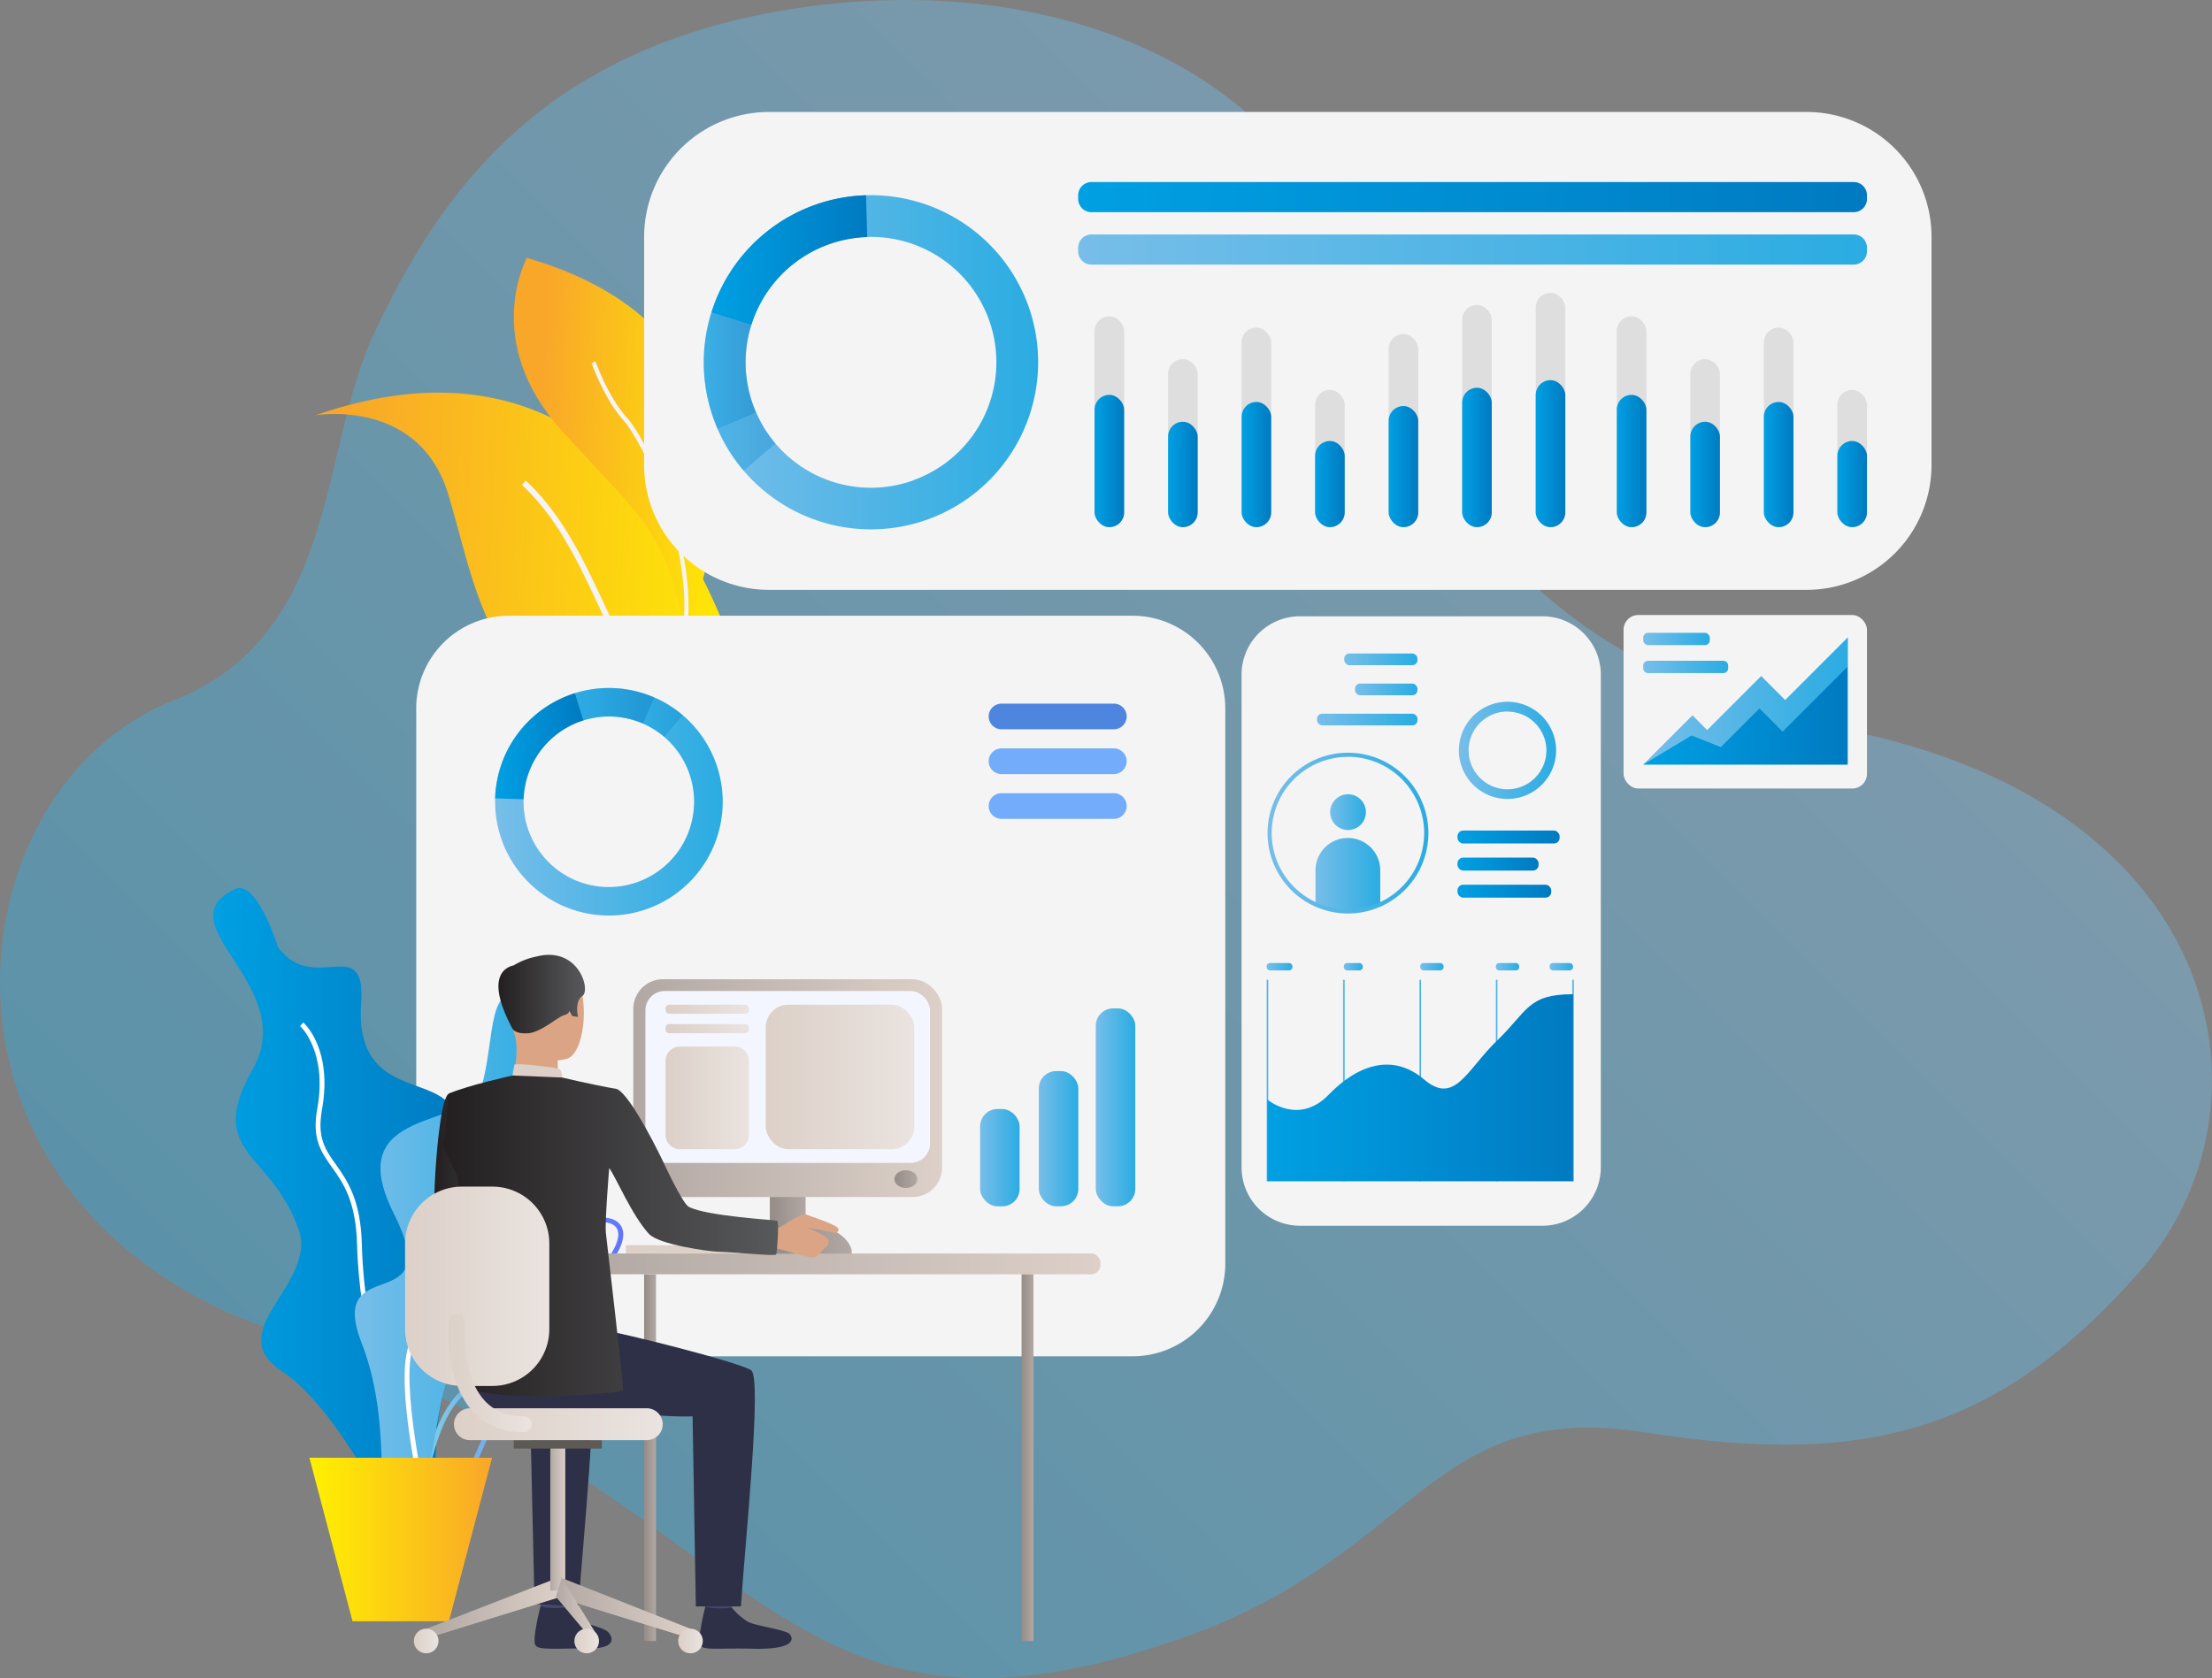 <svg xmlns="http://www.w3.org/2000/svg" xmlns:xlink="http://www.w3.org/1999/xlink" viewBox="0 0 876.32 665.05"><rect x="0" y="0" width="876.32" height="665.05" fill="#808080" stroke="none"/><defs><style>.cls-1{isolation:isolate;}.cls-2{opacity:0.42;fill:url(#linear-gradient);}.cls-3{fill:url(#linear-gradient-2);}.cls-4{mix-blend-mode:hard-light;}.cls-5{fill:#f4f4f4;}.cls-6{fill:url(#linear-gradient-3);}.cls-7{fill:#fff;}.cls-8{fill:url(#linear-gradient-4);}.cls-9{fill:url(#linear-gradient-5);}.cls-10{fill:url(#linear-gradient-6);}.cls-11{fill:url(#linear-gradient-7);}.cls-12{fill:url(#linear-gradient-8);}.cls-13{opacity:0.5;}.cls-14{fill:url(#linear-gradient-9);}.cls-15{opacity:0.3;}.cls-16{fill:url(#linear-gradient-10);}.cls-17{fill:url(#linear-gradient-11);}.cls-18{fill:url(#linear-gradient-12);}.cls-19{fill:url(#linear-gradient-13);}.cls-20{fill:#4e85de;}.cls-21{fill:#72acfb;}.cls-22{fill:url(#linear-gradient-14);}.cls-23{fill:url(#linear-gradient-15);}.cls-24{fill:url(#linear-gradient-16);}.cls-25{fill:url(#linear-gradient-17);}.cls-26{fill:url(#linear-gradient-18);}.cls-27{fill:#dcd0c8;}.cls-28{fill:url(#linear-gradient-19);}.cls-29{fill:#c6bbb5;}.cls-30{fill:url(#linear-gradient-20);}.cls-31{fill:url(#linear-gradient-21);}.cls-32{fill:url(#linear-gradient-22);}.cls-33{fill:#454971;}.cls-34{fill:#2e3048;}.cls-35{fill:#dba585;}.cls-36{fill:#363957;}.cls-37{fill:url(#linear-gradient-23);}.cls-38{fill:url(#linear-gradient-24);}.cls-39{fill:url(#linear-gradient-25);}.cls-40{fill:#5d5955;}.cls-41{fill:url(#linear-gradient-26);}.cls-42{fill:url(#linear-gradient-27);}.cls-43{fill:url(#linear-gradient-28);}.cls-44{fill:url(#linear-gradient-29);}.cls-45{fill:url(#linear-gradient-30);}.cls-46{fill:url(#linear-gradient-31);}.cls-47{fill:url(#linear-gradient-32);}.cls-48{fill:url(#linear-gradient-33);}.cls-49{fill:#f4f6ff;}.cls-50{fill:url(#linear-gradient-34);}.cls-51{fill:url(#linear-gradient-35);}.cls-52{fill:url(#linear-gradient-36);}.cls-53{fill:url(#linear-gradient-37);}.cls-54{fill:url(#linear-gradient-38);}.cls-55{fill:url(#linear-gradient-39);}.cls-56{fill:url(#linear-gradient-40);}.cls-57{fill:url(#linear-gradient-41);}.cls-58{fill:url(#linear-gradient-42);}.cls-59{fill:url(#linear-gradient-43);}.cls-60{fill:url(#linear-gradient-44);}.cls-61{fill:url(#linear-gradient-45);}.cls-62{fill:url(#linear-gradient-46);}.cls-63{fill:#dedede;}.cls-64{fill:url(#linear-gradient-47);}.cls-65{fill:url(#linear-gradient-48);}.cls-66{fill:url(#linear-gradient-49);}.cls-67{fill:url(#linear-gradient-50);}.cls-68{fill:url(#linear-gradient-51);}.cls-69{fill:url(#linear-gradient-52);}.cls-70{fill:url(#linear-gradient-53);}.cls-71{fill:url(#linear-gradient-54);}.cls-72{fill:url(#linear-gradient-55);}.cls-73{fill:url(#linear-gradient-56);}.cls-74{fill:url(#linear-gradient-57);}.cls-75{fill:url(#linear-gradient-58);}.cls-76{fill:url(#linear-gradient-59);}.cls-77{fill:url(#linear-gradient-60);}.cls-78{fill:url(#linear-gradient-61);}.cls-79{fill:url(#linear-gradient-62);}.cls-80{fill:url(#linear-gradient-63);}.cls-81{fill:url(#linear-gradient-64);}.cls-82{fill:url(#linear-gradient-65);}.cls-83{fill:url(#linear-gradient-66);}.cls-84{fill:url(#linear-gradient-67);}.cls-85{fill:url(#linear-gradient-68);}.cls-86{fill:url(#linear-gradient-69);}.cls-87{fill:url(#linear-gradient-70);}.cls-88{fill:url(#linear-gradient-71);}.cls-89{fill:url(#linear-gradient-72);}.cls-90{fill:url(#linear-gradient-73);}.cls-91{fill:url(#linear-gradient-74);}.cls-92{fill:url(#linear-gradient-75);}.cls-93{fill:url(#linear-gradient-76);}.cls-94{fill:url(#linear-gradient-77);}.cls-95{fill:url(#linear-gradient-78);}.cls-96{fill:url(#linear-gradient-79);}.cls-97{fill:url(#linear-gradient-80);}.cls-98{fill:url(#linear-gradient-81);}.cls-99{fill:url(#linear-gradient-82);}.cls-100{fill:url(#linear-gradient-83);}.cls-101{fill:url(#linear-gradient-84);}</style><linearGradient id="linear-gradient" x1="-104.88" y1="1242.47" x2="-576.48" y2="1714.07" gradientTransform="translate(755.74 -1089.06)" gradientUnits="userSpaceOnUse"><stop offset="0" stop-color="#77bee9"/><stop offset="1" stop-color="#2aace2"/></linearGradient><linearGradient id="linear-gradient-2" x1="-11604.32" y1="-101.72" x2="-11427.44" y2="-101.72" gradientTransform="matrix(-1, -0.05, -0.05, 1, -11295.04, -289.73)" gradientUnits="userSpaceOnUse"><stop offset="0" stop-color="#fff100"/><stop offset="1" stop-color="#f9a729"/></linearGradient><linearGradient id="linear-gradient-3" x1="-11587.39" y1="-155.11" x2="-11503.66" y2="-155.11" xlink:href="#linear-gradient-2"/><linearGradient id="linear-gradient-4" x1="493.73" y1="428.47" x2="220.7" y2="428.47" gradientUnits="userSpaceOnUse"><stop offset="0" stop-color="#eebe63"/><stop offset="1" stop-color="#dc3b57"/></linearGradient><linearGradient id="linear-gradient-5" x1="493.73" y1="443.39" x2="220.7" y2="443.39" xlink:href="#linear-gradient-4"/><linearGradient id="linear-gradient-6" x1="493.72" y1="458.32" x2="220.7" y2="458.32" xlink:href="#linear-gradient-4"/><linearGradient id="linear-gradient-7" x1="196.13" y1="317.73" x2="286.33" y2="317.73" gradientTransform="matrix(1, 0, 0, 1, 0, 0)" xlink:href="#linear-gradient"/><linearGradient id="linear-gradient-8" x1="196.15" y1="295.7" x2="231.15" y2="295.7" gradientUnits="userSpaceOnUse"><stop offset="0" stop-color="#00a0e3"/><stop offset="1" stop-color="#007ac1"/></linearGradient><linearGradient id="linear-gradient-9" x1="227.79" y1="279.68" x2="259.22" y2="279.68" xlink:href="#linear-gradient-8"/><linearGradient id="linear-gradient-10" x1="254.72" y1="284.18" x2="270.44" y2="284.18" xlink:href="#linear-gradient-8"/><linearGradient id="linear-gradient-11" x1="411.54" y1="451.24" x2="427.19" y2="451.24" gradientTransform="matrix(1, 0, 0, 1, 0, 0)" xlink:href="#linear-gradient"/><linearGradient id="linear-gradient-12" x1="388.28" y1="458.76" x2="403.92" y2="458.76" gradientTransform="matrix(1, 0, 0, 1, 0, 0)" xlink:href="#linear-gradient"/><linearGradient id="linear-gradient-13" x1="434.11" y1="438.82" x2="449.75" y2="438.82" gradientTransform="matrix(1, 0, 0, 1, 0, 0)" xlink:href="#linear-gradient"/><linearGradient id="linear-gradient-14" x1="84.46" y1="483.39" x2="183.65" y2="483.39" xlink:href="#linear-gradient-8"/><linearGradient id="linear-gradient-15" x1="157.22" y1="538.74" x2="246.92" y2="538.74" gradientUnits="userSpaceOnUse"><stop offset="0" stop-color="#81d3e4"/><stop offset="1" stop-color="#6076fa"/></linearGradient><linearGradient id="linear-gradient-16" x1="164.89" y1="551.79" x2="232.22" y2="551.79" xlink:href="#linear-gradient-15"/><linearGradient id="linear-gradient-17" x1="140.58" y1="497.61" x2="218.98" y2="497.61" gradientTransform="matrix(1, 0, 0, 1, 0, 0)" xlink:href="#linear-gradient"/><linearGradient id="linear-gradient-18" x1="122.59" y1="610.07" x2="194.94" y2="610.07" gradientTransform="matrix(1, 0, 0, 1, 0, 0)" xlink:href="#linear-gradient-2"/><linearGradient id="linear-gradient-19" x1="255.17" y1="577.63" x2="259.89" y2="577.63" gradientTransform="translate(515.06 1155.26) rotate(-180)" gradientUnits="userSpaceOnUse"><stop offset="0" stop-color="#948c87"/><stop offset="1" stop-color="#b2a8a3"/></linearGradient><linearGradient id="linear-gradient-20" x1="304.99" y1="475.14" x2="319.15" y2="475.14" gradientTransform="matrix(1, 0, 0, 1, 0, 0)" xlink:href="#linear-gradient-19"/><linearGradient id="linear-gradient-21" x1="228.65" y1="500.84" x2="435.95" y2="500.84" gradientUnits="userSpaceOnUse"><stop offset="0" stop-color="#b2a8a3"/><stop offset="1" stop-color="#dcd0c8"/></linearGradient><linearGradient id="linear-gradient-22" x1="172.03" y1="470.24" x2="211.77" y2="470.24" gradientUnits="userSpaceOnUse"><stop offset="0" stop-color="#231f20"/><stop offset="1" stop-color="#58595b"/></linearGradient><linearGradient id="linear-gradient-23" x1="197.47" y1="393.93" x2="231.72" y2="393.93" xlink:href="#linear-gradient-22"/><linearGradient id="linear-gradient-24" x1="168.84" y1="637.35" x2="222.15" y2="637.35" xlink:href="#linear-gradient-21"/><linearGradient id="linear-gradient-25" x1="218.01" y1="602.02" x2="223.93" y2="602.02" xlink:href="#linear-gradient-21"/><linearGradient id="linear-gradient-26" x1="220.26" y1="637.13" x2="273.56" y2="637.13" xlink:href="#linear-gradient-21"/><linearGradient id="linear-gradient-27" x1="220.26" y1="638.96" x2="236.87" y2="638.96" xlink:href="#linear-gradient-21"/><linearGradient id="linear-gradient-28" x1="268.69" y1="650.28" x2="278.42" y2="650.28" gradientUnits="userSpaceOnUse"><stop offset="0" stop-color="#dcd0c8"/><stop offset="1" stop-color="#eae3df"/></linearGradient><linearGradient id="linear-gradient-29" x1="227.55" y1="650.28" x2="237.29" y2="650.28" xlink:href="#linear-gradient-28"/><linearGradient id="linear-gradient-30" x1="163.98" y1="650.28" x2="173.71" y2="650.28" xlink:href="#linear-gradient-28"/><linearGradient id="linear-gradient-31" x1="179.85" y1="564.39" x2="262.55" y2="564.39" xlink:href="#linear-gradient-28"/><linearGradient id="linear-gradient-32" x1="404.71" y1="577.63" x2="409.43" y2="577.63" gradientTransform="matrix(1, 0, 0, 1, 0, 0)" xlink:href="#linear-gradient-19"/><linearGradient id="linear-gradient-33" x1="250.9" y1="431.2" x2="373.24" y2="431.2" xlink:href="#linear-gradient-21"/><linearGradient id="linear-gradient-34" x1="354.35" y1="467.25" x2="363.44" y2="467.25" gradientTransform="matrix(1, 0, 0, 1, 0, 0)" xlink:href="#linear-gradient-19"/><linearGradient id="linear-gradient-35" x1="305" y1="491.28" x2="337.4" y2="491.28" gradientTransform="matrix(1, 0, 0, 1, 0, 0)" xlink:href="#linear-gradient-19"/><linearGradient id="linear-gradient-36" x1="175.26" y1="489.79" x2="308.25" y2="489.79" xlink:href="#linear-gradient-22"/><linearGradient id="linear-gradient-37" x1="160.54" y1="509.73" x2="217.56" y2="509.73" xlink:href="#linear-gradient-28"/><linearGradient id="linear-gradient-38" x1="177.73" y1="544.11" x2="210.63" y2="544.11" xlink:href="#linear-gradient-28"/><linearGradient id="linear-gradient-39" x1="263.68" y1="399.94" x2="296.71" y2="399.94" xlink:href="#linear-gradient-28"/><linearGradient id="linear-gradient-40" x1="263.68" y1="407.65" x2="296.71" y2="407.65" xlink:href="#linear-gradient-28"/><linearGradient id="linear-gradient-41" x1="263.68" y1="435.05" x2="296.71" y2="435.05" xlink:href="#linear-gradient-28"/><linearGradient id="linear-gradient-42" x1="303.38" y1="426.77" x2="362.2" y2="426.77" xlink:href="#linear-gradient-28"/><linearGradient id="linear-gradient-43" x1="278.79" y1="143.6" x2="411.32" y2="143.6" gradientTransform="matrix(1, 0, 0, 1, 0, 0)" xlink:href="#linear-gradient"/><linearGradient id="linear-gradient-44" x1="281.82" y1="103.08" x2="343.57" y2="103.08" xlink:href="#linear-gradient-8"/><linearGradient id="linear-gradient-45" x1="278.79" y1="146.95" x2="299.52" y2="146.95" xlink:href="#linear-gradient-8"/><linearGradient id="linear-gradient-46" x1="284.31" y1="174.98" x2="307.21" y2="174.98" xlink:href="#linear-gradient-8"/><linearGradient id="linear-gradient-47" x1="433.62" y1="182.68" x2="445.36" y2="182.68" xlink:href="#linear-gradient-8"/><linearGradient id="linear-gradient-48" x1="462.75" y1="188.01" x2="474.48" y2="188.01" xlink:href="#linear-gradient-8"/><linearGradient id="linear-gradient-49" x1="491.88" y1="184.09" x2="503.61" y2="184.09" xlink:href="#linear-gradient-8"/><linearGradient id="linear-gradient-50" x1="521" y1="191.83" x2="532.74" y2="191.83" xlink:href="#linear-gradient-8"/><linearGradient id="linear-gradient-51" x1="550.13" y1="184.9" x2="561.86" y2="184.9" xlink:href="#linear-gradient-8"/><linearGradient id="linear-gradient-52" x1="579.26" y1="181.28" x2="590.99" y2="181.28" xlink:href="#linear-gradient-8"/><linearGradient id="linear-gradient-53" x1="608.39" y1="179.77" x2="620.11" y2="179.77" xlink:href="#linear-gradient-8"/><linearGradient id="linear-gradient-54" x1="640.52" y1="182.68" x2="652.25" y2="182.68" xlink:href="#linear-gradient-8"/><linearGradient id="linear-gradient-55" x1="669.65" y1="188.01" x2="681.38" y2="188.01" xlink:href="#linear-gradient-8"/><linearGradient id="linear-gradient-56" x1="698.78" y1="184.09" x2="710.5" y2="184.09" xlink:href="#linear-gradient-8"/><linearGradient id="linear-gradient-57" x1="727.9" y1="191.83" x2="739.63" y2="191.83" xlink:href="#linear-gradient-8"/><linearGradient id="linear-gradient-58" x1="427.12" y1="78.11" x2="739.63" y2="78.11" gradientTransform="translate(1166.75 156.22) rotate(-180)" xlink:href="#linear-gradient-8"/><linearGradient id="linear-gradient-59" x1="427.12" y1="98.93" x2="739.63" y2="98.93" gradientTransform="translate(1166.75 197.85) rotate(180)" xlink:href="#linear-gradient"/><linearGradient id="linear-gradient-60" x1="501.79" y1="428.19" x2="502.41" y2="428.19" gradientTransform="matrix(1, 0, 0, 1, 0, 0)" xlink:href="#linear-gradient"/><linearGradient id="linear-gradient-61" x1="532.06" y1="428.19" x2="532.68" y2="428.19" gradientTransform="matrix(1, 0, 0, 1, 0, 0)" xlink:href="#linear-gradient"/><linearGradient id="linear-gradient-62" x1="562.32" y1="428.19" x2="562.95" y2="428.19" gradientTransform="matrix(1, 0, 0, 1, 0, 0)" xlink:href="#linear-gradient"/><linearGradient id="linear-gradient-63" x1="592.59" y1="428.19" x2="593.21" y2="428.19" gradientTransform="matrix(1, 0, 0, 1, 0, 0)" xlink:href="#linear-gradient"/><linearGradient id="linear-gradient-64" x1="622.86" y1="428.19" x2="623.48" y2="428.19" gradientTransform="matrix(1, 0, 0, 1, 0, 0)" xlink:href="#linear-gradient"/><linearGradient id="linear-gradient-65" x1="502.1" y1="431.05" x2="623.17" y2="431.05" xlink:href="#linear-gradient-8"/><linearGradient id="linear-gradient-66" x1="532.37" y1="383.08" x2="539.89" y2="383.08" gradientTransform="matrix(1, 0, 0, 1, 0, 0)" xlink:href="#linear-gradient"/><linearGradient id="linear-gradient-67" x1="501.79" y1="383.08" x2="512.03" y2="383.08" gradientTransform="matrix(1, 0, 0, 1, 0, 0)" xlink:href="#linear-gradient"/><linearGradient id="linear-gradient-68" x1="562.64" y1="383.08" x2="571.9" y2="383.08" gradientTransform="matrix(1, 0, 0, 1, 0, 0)" xlink:href="#linear-gradient"/><linearGradient id="linear-gradient-69" x1="592.59" y1="383.08" x2="601.86" y2="383.08" gradientTransform="matrix(1, 0, 0, 1, 0, 0)" xlink:href="#linear-gradient"/><linearGradient id="linear-gradient-70" x1="613.9" y1="383.08" x2="623.17" y2="383.08" gradientTransform="matrix(1, 0, 0, 1, 0, 0)" xlink:href="#linear-gradient"/><linearGradient id="linear-gradient-71" x1="577.4" y1="331.69" x2="617.88" y2="331.69" xlink:href="#linear-gradient-8"/><linearGradient id="linear-gradient-72" x1="577.4" y1="353.15" x2="614.56" y2="353.15" xlink:href="#linear-gradient-8"/><linearGradient id="linear-gradient-73" x1="577.4" y1="342.42" x2="609.55" y2="342.42" xlink:href="#linear-gradient-8"/><linearGradient id="linear-gradient-74" x1="526.96" y1="321.83" x2="541.12" y2="321.83" gradientTransform="matrix(1, 0, 0, 1, 0, 0)" xlink:href="#linear-gradient"/><linearGradient id="linear-gradient-75" x1="521.15" y1="346.59" x2="546.81" y2="346.59" gradientTransform="matrix(1, 0, 0, 1, 0, 0)" xlink:href="#linear-gradient"/><linearGradient id="linear-gradient-76" x1="502.1" y1="330.08" x2="565.86" y2="330.08" gradientTransform="matrix(1, 0, 0, 1, 0, 0)" xlink:href="#linear-gradient"/><linearGradient id="linear-gradient-77" x1="577.97" y1="297.35" x2="616.48" y2="297.35" gradientTransform="matrix(1, 0, 0, 1, 0, 0)" xlink:href="#linear-gradient"/><linearGradient id="linear-gradient-78" x1="532.54" y1="261.28" x2="561.56" y2="261.28" gradientTransform="matrix(1, 0, 0, 1, 0, 0)" xlink:href="#linear-gradient"/><linearGradient id="linear-gradient-79" x1="536.81" y1="273.21" x2="561.56" y2="273.21" gradientTransform="matrix(1, 0, 0, 1, 0, 0)" xlink:href="#linear-gradient"/><linearGradient id="linear-gradient-80" x1="521.78" y1="285.13" x2="561.56" y2="285.13" gradientTransform="matrix(1, 0, 0, 1, 0, 0)" xlink:href="#linear-gradient"/><linearGradient id="linear-gradient-81" x1="650.99" y1="264.3" x2="684.64" y2="264.3" gradientTransform="matrix(1, 0, 0, 1, 0, 0)" xlink:href="#linear-gradient"/><linearGradient id="linear-gradient-82" x1="650.99" y1="253.21" x2="677.36" y2="253.21" gradientTransform="matrix(1, 0, 0, 1, 0, 0)" xlink:href="#linear-gradient"/><linearGradient id="linear-gradient-83" x1="650.99" y1="277.76" x2="732.07" y2="277.76" gradientTransform="matrix(1, 0, 0, 1, 0, 0)" xlink:href="#linear-gradient"/><linearGradient id="linear-gradient-84" x1="650.99" y1="283.64" x2="731.85" y2="283.64" xlink:href="#linear-gradient-8"/></defs><title>login</title><g class="cls-1"><g id="Layer_2" data-name="Layer 2"><g id="Layer_1-2" data-name="Layer 1"><path class="cls-2" d="M470.19,648.44c92.15-33,95.8-94.35,182-80.77s139.07.38,195.51-63.81,35.36-185-117.58-214.79c-145.8-28.39-170.13-121.5-196-187.63C502.82,21.2,408.76-12.12,311.56,3.92S174.41,76.22,148.25,132c-22,47-14.07,119.89-79.63,145.62-89.88,35.26-106.45,201.34,42.09,250.27C304.1,591.56,302.71,708.4,470.19,648.44Z"/><path class="cls-3" d="M282.42,237.62c11.47,25,17.91,48.7,9.47,59.26a14.82,14.82,0,0,1-1.64,1.72c-6.5,5.72-19.29,5.85-40.88-2.68-57.47-22.7-60.2-61.87-71.82-100.13-11.46-37.78-51.48-31.39-52.5-31.23C218.31,132.08,263,195.2,282.42,237.62Z"/><g class="cls-4"><path class="cls-5" d="M291.89,296.88a14.82,14.82,0,0,1-1.64,1.72c-10.79-6.51-31.46-20.3-41.21-35.77-4.59-7.31-8.46-15.52-12.56-24.21-7.73-16.44-15.74-33.43-29.72-46.47l1.56-1.68c14.3,13.35,22.4,30.54,30.23,47.18,4.06,8.63,7.89,16.78,12.43,24C260.48,276.71,281.36,290.54,291.89,296.88Z"/></g><path class="cls-6" d="M272.43,247.84c-.67,1.67-1.11,2.61-1.16,2.72-.17-.92-.34-1.84-.52-2.72-7.67-39.28-17.92-43.38-48.66-77.74-31.43-35.15-13.35-67.89-13.35-67.89C314.05,132.64,279.59,230.28,272.43,247.84Z"/><g class="cls-4"><path class="cls-5" d="M272.43,247.84c-.67,1.67-1.11,2.61-1.16,2.72-.17-.92-.34-1.84-.52-2.72,3.41-34-17.07-73.8-23.51-81-6.66-7.41-10.77-17.59-12.32-21.43-.26-.63-.5-1.24-.58-1.38l1.48-.84c.13.23.3.66.68,1.59,1.52,3.75,5.55,13.74,12,20.91C256.67,174.81,275.57,214.85,272.43,247.84Z"/></g><path class="cls-5" d="M304.7,44.37h411a49.51,49.51,0,0,1,49.51,49.51v90.35a49.52,49.52,0,0,1-49.52,49.52h-411a49.51,49.51,0,0,1-49.51-49.51V93.88A49.51,49.51,0,0,1,304.7,44.37Z"/><rect class="cls-7" x="281.9" y="455.12" width="191.24" height="6.39"/><rect class="cls-8" x="281.9" y="425.27" width="142.03" height="6.4"/><rect class="cls-9" x="281.9" y="440.19" width="153.46" height="6.4"/><rect class="cls-10" x="281.9" y="455.12" width="99.57" height="6.39"/><path class="cls-5" d="M201.62,244H448.68a36.74,36.74,0,0,1,36.74,36.74v220a36.73,36.73,0,0,1-36.73,36.73H201.63a36.74,36.74,0,0,1-36.74-36.74v-220A36.73,36.73,0,0,1,201.62,244Z"/><path class="cls-11" d="M283.68,332.91a45.09,45.09,0,0,0-24.46-56.53c-.92-.39-1.86-.76-2.81-1.1a45.08,45.08,0,1,0,27.27,57.63Zm-53.84,16.65a33.8,33.8,0,1,1,22.77-63.66c.71.26,1.42.54,2.11.83a33.81,33.81,0,0,1-24.88,62.83Z"/><path class="cls-12" d="M231.15,285.46l-3.36-10.77a45.11,45.11,0,0,0-31.64,41.69l11.28.34a33.87,33.87,0,0,1,23.72-31.26Z"/><g class="cls-13"><path class="cls-14" d="M254.72,286.73l4.5-10.35c-.92-.39-1.86-.76-2.81-1.1a44.82,44.82,0,0,0-28.62-.59l3.36,10.77a33.68,33.68,0,0,1,21.46.44C253.32,286.16,254,286.44,254.72,286.73Z"/></g><g class="cls-15"><path class="cls-16" d="M270.44,283.38a44.67,44.67,0,0,0-11.22-7l-4.5,10.35a33.93,33.93,0,0,1,8.41,5.24Z"/></g><rect class="cls-17" x="411.54" y="424.44" width="15.65" height="53.59" rx="6.88"/><rect class="cls-18" x="388.28" y="439.48" width="15.65" height="38.56" rx="6.88"/><rect class="cls-19" x="434.11" y="399.6" width="15.65" height="78.43" rx="6.88"/><path class="cls-20" d="M396.77,289h44.5a5.09,5.09,0,0,0,5.08-5.09h0a5.08,5.08,0,0,0-5.08-5.08h-44.5a5.08,5.08,0,0,0-5.09,5.08h0A5.09,5.09,0,0,0,396.77,289Z"/><path class="cls-21" d="M396.77,306.75h44.5a5.09,5.09,0,0,0,5.08-5.09h0a5.09,5.09,0,0,0-5.08-5.09h-44.5a5.09,5.09,0,0,0-5.09,5.09h0A5.09,5.09,0,0,0,396.77,306.75Z"/><path class="cls-21" d="M396.77,324.5h44.5a5.09,5.09,0,0,0,5.08-5.09h0a5.09,5.09,0,0,0-5.08-5.09h-44.5a5.09,5.09,0,0,0-5.09,5.09h0A5.09,5.09,0,0,0,396.77,324.5Z"/><path class="cls-22" d="M93.12,352.32c8.56-4.09,17.07,23.14,17.07,23.14,14.54,19.21,34.85-6.34,32.87,22.37-3.48,50.25,57.83,15.8,29.55,68.26s25,29.66,7.39,72,5.21,92.75-21.24,72c0,0-23.29-51.07-47.31-66.87s14.39-34.55,6.88-56c-10.92-31.17-37.21-29.95-18.25-63.44S64.05,366.23,93.12,352.32Z"/><path class="cls-7" d="M167.14,590.85c-11.47-8.06-24.89-64.25-25.69-97.71C141,476,136,468.85,131.5,462.55c-4.27-6-8-11.23-5.81-23.17,4.11-22.83-6.69-32.68-6.8-32.78l1.25-1.42c.48.42,11.73,10.58,7.42,34.53-2,11.17,1.3,15.83,5.49,21.74,4.4,6.2,9.87,13.92,10.3,31.64.86,35.92,14.57,89,24.88,96.21Z"/><path class="cls-23" d="M171.42,595a24.22,24.22,0,0,1-4.84-.53c-4.42-.89-7.32-3.22-8.61-6.93-3.09-8.83,4.07-23.19,9.88-30.11.1-.12,9.82-12,8.79-28.49-.18-2.76-.47-5.32-.72-7.57-.73-6.52-1.26-11.24,1.54-14.38,2.47-2.78,7.24-4,15.94-4,15.25-.07,21.29-6.39,26.14-11.46a27.62,27.62,0,0,1,6.36-5.48h0c7.61-4.16,15.66-4.77,19.15-1.45,1.66,1.57,3.06,4.65.31,10.39A40.11,40.11,0,0,1,237,506.24c-3.52,3.59-5.85,6-4.64,10.7.29,1.11.61,2.23.94,3.35,2.36,8.05,5,17.17-8.75,23.35-2.92,1.32-5.58,2.36-7.93,3.28-9.61,3.78-15.41,6.05-22,19.88-1.27,2.68-2.39,5.21-3.47,7.66C186,586.17,182.1,595,171.42,595Zm55.39-107.31a26,26,0,0,0-5.9,5.13c-5.1,5.33-11.44,12-27.5,12.05-8,0-12.48,1.08-14.53,3.38-2.24,2.51-1.75,6.87-1.07,12.91.25,2.27.54,4.86.72,7.66a45.24,45.24,0,0,1-9.23,29.82c-5.75,6.85-12.27,20.49-9.54,28.28,1.06,3,3.48,4.94,7.19,5.69,13,2.63,16.55-5.49,22.48-18.93,1.09-2.47,2.22-5,3.49-7.71,6.87-14.51,13.28-17,23-20.83,2.33-.92,5-1.95,7.84-3.24,12.27-5.52,10.06-13.08,7.71-21.09-.33-1.15-.67-2.29-1-3.42-1.48-5.77,1.43-8.74,5.11-12.5a38,38,0,0,0,8-10.74c1.25-2.6,2.28-6.14.1-8.2-2.87-2.72-10.15-2-16.94,1.74Z"/><path class="cls-24" d="M166.78,606l-1.89-.09c.09-1.78,2.48-43.72,19.32-56,18.47-13.46,24.29-27.93,27.07-37.64,3.26-11.45,19.9-14.5,20.61-14.63l.33,1.87c-.17,0-16.18,3-19.12,13.28-2.85,10-8.83,24.85-27.78,38.65C169.21,563.16,166.8,605.54,166.78,606Z"/><path class="cls-25" d="M205.28,394.64c-12-4.1-9.48,19-14.54,36s-56.25,7.44-34.76,50.17-27.18,14.3-12.64,51.59,1.26,77.17,17.06,67,8.88-57.11,25.31-62.69,19.12-12.09,2.84-27.25,42.64-30.23,28.1-60.86S219.1,399.38,205.28,394.64Z"/><path class="cls-7" d="M167.73,597.67c-1.5-6.38-14.35-62.57-2.36-69.36,10.57-6,10.31-29.26,8.66-51.24-1.46-19.46,23.53-28.56,24.6-28.94l.63,1.79c-.25.09-24.69,9-23.34,27,1.69,22.58,1.88,46.53-9.62,53-9.1,5.16-.72,50.31,3.28,67.27Z"/><polygon class="cls-26" points="194.94 577.67 177.85 642.48 139.67 642.48 122.58 577.67 194.94 577.67"/><rect class="cls-27" x="247.96" y="493.46" width="53.83" height="3.19"/><rect class="cls-28" x="255.17" y="504.97" width="4.72" height="145.31" transform="translate(515.06 1155.26) rotate(180)"/><rect class="cls-29" x="293.36" y="492.55" width="37.41" height="4.56"/><rect class="cls-30" x="304.99" y="453.62" width="14.17" height="43.03"/><rect class="cls-31" x="228.65" y="496.71" width="207.3" height="8.26" rx="3.63"/><path class="cls-32" d="M188.86,446.7s-2.26,31.79,3.95,35.6c3.89,2.38,19.41,10.42,18.95,11.93S203,507.65,203,507.65,173.19,488,172.23,481.83c-.94-6,1.47-46.55,5.57-48.42,3.06-1.39,4.68-.24,8.55,2.63C191.78,440.08,188.86,446.7,188.86,446.7Z"/><path class="cls-33" d="M225.54,630.44s-.93,6.44-1,7.4-10.31-.57-10.31-.57l-.82-7.66S224.26,629.54,225.54,630.44Z"/><path class="cls-34" d="M224.6,637s3.23,3.88,6.36,5.57,8,2.36,9.88,4.11c1.33,1.26,4.85,6.7-8.12,6.59s-19.23.77-20.62-1.32,2-15.38,2-15.38S217.18,637.7,224.6,637Z"/><path class="cls-33" d="M290.85,630.51s-.92,6.43-1,7.39-10.31-.56-10.31-.56l-.82-7.66S289.58,629.6,290.85,630.51Z"/><path class="cls-34" d="M289.92,637.09a27.61,27.61,0,0,0,6.35,5.56c3.13,1.69,14.62,3.08,16.47,4.83,1.34,1.26,3.55,6.35-14.7,5.87-13-.34-19.24.77-20.62-1.32s2-15.38,2-15.38S282.32,637.83,289.92,637.09Z"/><path class="cls-34" d="M192.65,519.31s37.07,6.28,45.44,7.59,53.76,12.61,59.44,16.05c4.52,2.74-2.37,68.54-4,93.64H275.67l-1.29-75.3c-21.46.53-36.77-5-52.39-2.65s-28.65,5.75-38.58-7.57C183.41,551.07,183.05,522.23,192.65,519.31Z"/><path class="cls-34" d="M229.19,636.65l-17.43-1.08-1.69-74.28c-9.24.23-12.41-.36-19.88-1.26l-14.07-32.7c12.33,2.46,51.83,12.43,57.1,15.62C237.74,545.69,230.8,611.55,229.19,636.65Z"/><path class="cls-35" d="M209.72,380.38s13.58-3.75,18.77,6.8,2.83,30.54-4,32.42-16.69-.29-19.53-6.85-5.11-15.89-4.43-21.94S206.11,381.82,209.72,380.38Z"/><path class="cls-35" d="M220.92,417.49s-.15,8,.74,9.74-18.92,1.28-18.92,1.28,3.12-9.64,1.35-17.84S220.92,417.49,220.92,417.49Z"/><path class="cls-27" d="M222.7,427s-.06-3.27-1.54-3.58-15.56-2.25-17.38-1.54l-.78,4.32S206.5,428.37,222.7,427Z"/><path class="cls-35" d="M226.77,399.1c-.38-2.68-3.42-5.75-5.16-1.58s1.18,10.24,3.13,9.92S227.29,402.73,226.77,399.1Z"/><path class="cls-36" d="M281.7,465.63h0Z"/><path class="cls-37" d="M212.54,379.05a27.81,27.81,0,0,0-9,3.49c-3.89.89-10.69,5-1.43,23.35a12.5,12.5,0,0,0,.69,1.37l.06.12v0c.06.09.11.19.16.27s1.06,2.15,6.19,1.8,11.88-6.53,14.06-7.08,2.3-1.79,2.3-1.79l1.16,2.05L229,403s-1.52-6.2,1.78-8.38S229.26,374.81,212.54,379.05Z"/><polygon class="cls-38" points="168.84 645.46 170.08 648.93 222.15 632.79 219.65 625.77 168.84 645.46"/><rect class="cls-39" x="218.01" y="573.71" width="5.92" height="56.61"/><rect class="cls-40" x="203.52" y="570.7" width="34.91" height="3.34"/><polygon class="cls-41" points="273.56 645.46 272.33 648.93 220.26 632.79 222.55 625.34 273.56 645.46"/><polygon class="cls-42" points="236.87 648.56 236.87 652.59 220.26 632.79 222.55 625.34 236.87 648.56"/><path class="cls-43" d="M278.42,650.28a4.87,4.87,0,1,1-4.86-4.86A4.86,4.86,0,0,1,278.42,650.28Z"/><path class="cls-44" d="M237.29,650.28a4.87,4.87,0,1,1-4.87-4.86A4.87,4.87,0,0,1,237.29,650.28Z"/><path class="cls-45" d="M173.71,650.28a4.87,4.87,0,1,1-4.87-4.86A4.87,4.87,0,0,1,173.71,650.28Z"/><path class="cls-46" d="M256.23,570.7H186.17a6.31,6.31,0,0,1-6.32-6.31h0a6.32,6.32,0,0,1,6.32-6.32h70.06a6.32,6.32,0,0,1,6.32,6.32h0A6.31,6.31,0,0,1,256.23,570.7Z"/><rect class="cls-47" x="404.71" y="504.97" width="4.72" height="145.31"/><rect class="cls-48" x="250.9" y="388.05" width="122.34" height="86.31" rx="11.71"/><rect class="cls-49" x="255.69" y="392.71" width="112.76" height="68.12" rx="7.68"/><path class="cls-50" d="M363.44,467.25c0,1.94-2,3.51-4.55,3.51s-4.54-1.57-4.54-3.51,2-3.5,4.54-3.5S363.44,465.32,363.44,467.25Z"/><path class="cls-51" d="M337.4,496.82v-1.54s-2.16-9.55-17.44-9.55-15,11.09-15,11.09Z"/><path class="cls-35" d="M304.82,487.15s3.31-.26,4.53-1,8.49-5.63,10.2-4.84,13.07,4.26,12.68,5.92-1.45,1.51-2.25,1.21-9.06-2-9.79-1.73c0,0,8.11,3,8.14,5.11s-1.69,2.69-2.46,3.51-1.69,2.84-3.78,3-12.29-3.39-14.39-3.55-6,.13-6.24-.21S304.82,487.15,304.82,487.15Z"/><path class="cls-52" d="M244.41,431.55C233.83,429.69,222.7,427,222.7,427l-19.7-.8s-18.08,4-25.2,7.19c-.68.31-.68,16.13-2.54,20.29l5.91,12.45s3.41,24.67,4.11,35.65c.33,5-.91,48.68-.91,48.68s1.77.87,15.21,2.36,47-.54,47.26-2.12-6.51-59.14-6.81-62.12c-.45-4.58,1.32-25.71,1.32-25.71,2.54,3.4,9,18.77,15.73,26.08,4,4.3,23.57,6.94,27.26,7.06,8.05.27,22.72,1.87,23.16,1.09.34-.47,1.27-13,.35-13.34s-28.06-1.83-35-5.54c-2.55-1.35-10.19-18-10.19-18S250.25,434.17,244.41,431.55Z"/><path class="cls-53" d="M183.08,470.23h12a22.54,22.54,0,0,1,22.54,22.54v33.92A22.53,22.53,0,0,1,195,549.22h-12a22.53,22.53,0,0,1-22.53-22.53V492.77a22.54,22.54,0,0,1,22.54-22.54Z"/><path class="cls-54" d="M207.46,567.56c-8.41,0-15.23-2.82-20.27-8.39-11.4-12.59-9.35-34.71-9.26-35.65a3.17,3.17,0,1,1,6.31.63c0,.25-1.84,20.3,7.66,30.77,3.85,4.24,8.93,6.3,15.56,6.3a3.17,3.17,0,1,1,0,6.34Z"/><rect class="cls-55" x="263.68" y="398.13" width="33.03" height="3.6" rx="1.43"/><path class="cls-56" d="M265.11,405.85h30.18a1.43,1.43,0,0,1,1.43,1.43V408a1.43,1.43,0,0,1-1.43,1.43H265.11a1.43,1.43,0,0,1-1.43-1.43v-.75a1.42,1.42,0,0,1,1.42-1.42Z"/><path class="cls-57" d="M269.33,414.71h21.74a5.65,5.65,0,0,1,5.65,5.65v29.41a5.64,5.64,0,0,1-5.64,5.64H269.33a5.65,5.65,0,0,1-5.65-5.65V420.35A5.64,5.64,0,0,1,269.33,414.71Z"/><rect class="cls-58" x="303.38" y="398.13" width="58.82" height="57.27" rx="8.93"/><path class="cls-59" d="M407.43,121.29a66.24,66.24,0,0,0-124.75,44.62c.51,1.4,1.05,2.78,1.63,4.13a66.25,66.25,0,0,0,123.12-48.75Zm-45.65,69.08a49.58,49.58,0,0,1-62.26-27c-.44-1-.85-2-1.23-3.1a49.67,49.67,0,1,1,63.49,30.05Z"/><path class="cls-60" d="M297.65,128.8l-15.83-4.94a66.3,66.3,0,0,1,61.26-46.49l.49,16.57a49.77,49.77,0,0,0-45.92,34.86Z"/><g class="cls-13"><path class="cls-61" d="M299.52,163.42,284.31,170c-.58-1.35-1.12-2.73-1.63-4.13a65.93,65.93,0,0,1-.86-42l15.83,4.94a49.39,49.39,0,0,0,.64,31.52C298.67,161.38,299.08,162.41,299.52,163.42Z"/></g><g class="cls-15"><path class="cls-62" d="M294.58,186.53A66.26,66.26,0,0,1,284.31,170l15.21-6.62a49.41,49.41,0,0,0,7.69,12.37Z"/></g><rect class="cls-63" x="433.62" y="125.34" width="11.73" height="83.55" rx="5.86"/><rect class="cls-63" x="462.75" y="142.32" width="11.73" height="66.57" rx="5.86"/><rect class="cls-63" x="491.88" y="129.83" width="11.73" height="79.07" rx="5.86"/><rect class="cls-63" x="521" y="154.49" width="11.73" height="54.4" rx="5.86"/><rect class="cls-63" x="550.13" y="132.39" width="11.73" height="76.5" rx="5.86"/><rect class="cls-63" x="579.26" y="120.86" width="11.73" height="88.04" rx="5.86"/><rect class="cls-63" x="608.39" y="116.05" width="11.73" height="92.84" rx="5.86"/><rect class="cls-64" x="433.62" y="156.48" width="11.73" height="52.42" rx="5.86"/><rect class="cls-65" x="462.75" y="167.13" width="11.73" height="41.77" rx="5.86"/><rect class="cls-66" x="491.88" y="159.29" width="11.73" height="49.61" rx="5.86"/><rect class="cls-67" x="521" y="174.76" width="11.73" height="34.13" rx="5.86"/><rect class="cls-68" x="550.13" y="160.9" width="11.73" height="48" rx="5.86"/><rect class="cls-69" x="579.26" y="153.66" width="11.73" height="55.23" rx="5.86"/><rect class="cls-70" x="608.39" y="150.65" width="11.73" height="58.25" rx="5.86"/><rect class="cls-63" x="640.52" y="125.34" width="11.73" height="83.55" rx="5.86"/><rect class="cls-63" x="669.65" y="142.32" width="11.73" height="66.57" rx="5.86"/><rect class="cls-63" x="698.78" y="129.83" width="11.73" height="79.07" rx="5.86"/><rect class="cls-63" x="727.9" y="154.49" width="11.73" height="54.4" rx="5.86"/><rect class="cls-71" x="640.52" y="156.48" width="11.73" height="52.42" rx="5.86"/><rect class="cls-72" x="669.65" y="167.13" width="11.73" height="41.77" rx="5.86"/><rect class="cls-73" x="698.78" y="159.29" width="11.73" height="49.61" rx="5.86"/><rect class="cls-74" x="727.9" y="174.76" width="11.73" height="34.13" rx="5.86"/><path class="cls-75" d="M432.36,72.14h302a5.25,5.25,0,0,1,5.25,5.25v1.44a5.25,5.25,0,0,1-5.25,5.25h-302a5.24,5.24,0,0,1-5.24-5.24V77.39A5.25,5.25,0,0,1,432.36,72.14Z" transform="translate(1166.75 156.22) rotate(180)"/><path class="cls-76" d="M432.36,93h302a5.25,5.25,0,0,1,5.25,5.25v1.44a5.25,5.25,0,0,1-5.25,5.25h-302a5.24,5.24,0,0,1-5.24-5.24V98.21A5.25,5.25,0,0,1,432.36,93Z" transform="translate(1166.75 197.85) rotate(-180)"/><path class="cls-5" d="M515,244.22h96.06a23.13,23.13,0,0,1,23.13,23.13V462.6a23.13,23.13,0,0,1-23.13,23.13H515a23.13,23.13,0,0,1-23.13-23.13V267.34A23.12,23.12,0,0,1,515,244.22Z"/><rect class="cls-77" x="501.79" y="388.27" width="0.62" height="79.84"/><rect class="cls-78" x="532.06" y="388.27" width="0.62" height="79.84"/><rect class="cls-79" x="562.32" y="388.27" width="0.62" height="79.84"/><rect class="cls-80" x="592.59" y="388.27" width="0.62" height="79.84"/><rect class="cls-81" x="622.86" y="388.27" width="0.62" height="79.84"/><path class="cls-82" d="M502.1,435.74s12.33,10.39,24.25-1.91,25.67-16.42,37.83-6.06,16.88-3.85,29-15.51,12-18.28,30-18.28v74.13H502.1Z"/><rect class="cls-83" x="532.37" y="381.63" width="7.52" height="2.91" rx="1.28"/><rect class="cls-84" x="501.79" y="381.63" width="10.23" height="2.91" rx="1.28"/><rect class="cls-85" x="562.64" y="381.63" width="9.27" height="2.91" rx="1.28"/><rect class="cls-86" x="592.59" y="381.63" width="9.27" height="2.91" rx="1.28"/><rect class="cls-87" x="613.9" y="381.63" width="9.27" height="2.91" rx="1.28"/><rect class="cls-88" x="577.4" y="329.13" width="40.47" height="5.12" rx="2.25"/><rect class="cls-89" x="577.4" y="350.59" width="37.15" height="5.12" rx="2.25"/><rect class="cls-90" x="577.4" y="339.86" width="32.14" height="5.12" rx="2.25"/><path class="cls-91" d="M541.12,321.82a7.08,7.08,0,1,1-7.08-7.07A7.08,7.08,0,0,1,541.12,321.82Z"/><path class="cls-92" d="M546.81,344.89v13.46a31.1,31.1,0,0,1-25.66,0V344.89a12.83,12.83,0,0,1,25.66,0Z"/><path class="cls-93" d="M534,362a31.86,31.86,0,1,1,13.17-2.84A31.71,31.71,0,0,1,534,362Zm0-62.07a30.2,30.2,0,1,0,30.2,30.19A30.23,30.23,0,0,0,534,299.89Z"/><path class="cls-94" d="M597.23,316.61a19.26,19.26,0,1,1,19.25-19.26A19.28,19.28,0,0,1,597.23,316.61Zm0-34.66a15.41,15.41,0,1,0,15.4,15.4A15.42,15.42,0,0,0,597.23,282Z"/><rect class="cls-95" x="532.54" y="258.97" width="29.02" height="4.63" rx="2.03"/><rect class="cls-96" x="536.81" y="270.89" width="24.74" height="4.63" rx="2.04"/><rect class="cls-97" x="521.78" y="282.82" width="39.78" height="4.63" rx="2.03"/><rect class="cls-5" x="643.2" y="243.72" width="96.44" height="68.75" rx="5.83"/><path class="cls-98" d="M652.93,261.85h29.76a1.95,1.95,0,0,1,1.95,1.95v1a1.94,1.94,0,0,1-1.94,1.94H652.93a1.94,1.94,0,0,1-1.94-1.94v-1a1.94,1.94,0,0,1,1.94-1.94Z"/><rect class="cls-99" x="650.99" y="250.76" width="26.37" height="4.9" rx="1.94"/><polygon class="cls-100" points="650.99 302.98 670.49 283.47 676.32 289.3 697.72 267.9 707.22 277.4 732.07 252.55 732.07 302.98 650.99 302.98"/><polygon class="cls-101" points="731.85 302.98 731.85 264.3 706.21 289.94 697.03 280.75 681.73 296.06 670.13 291.45 650.99 302.98 731.85 302.98"/></g></g></g></svg>